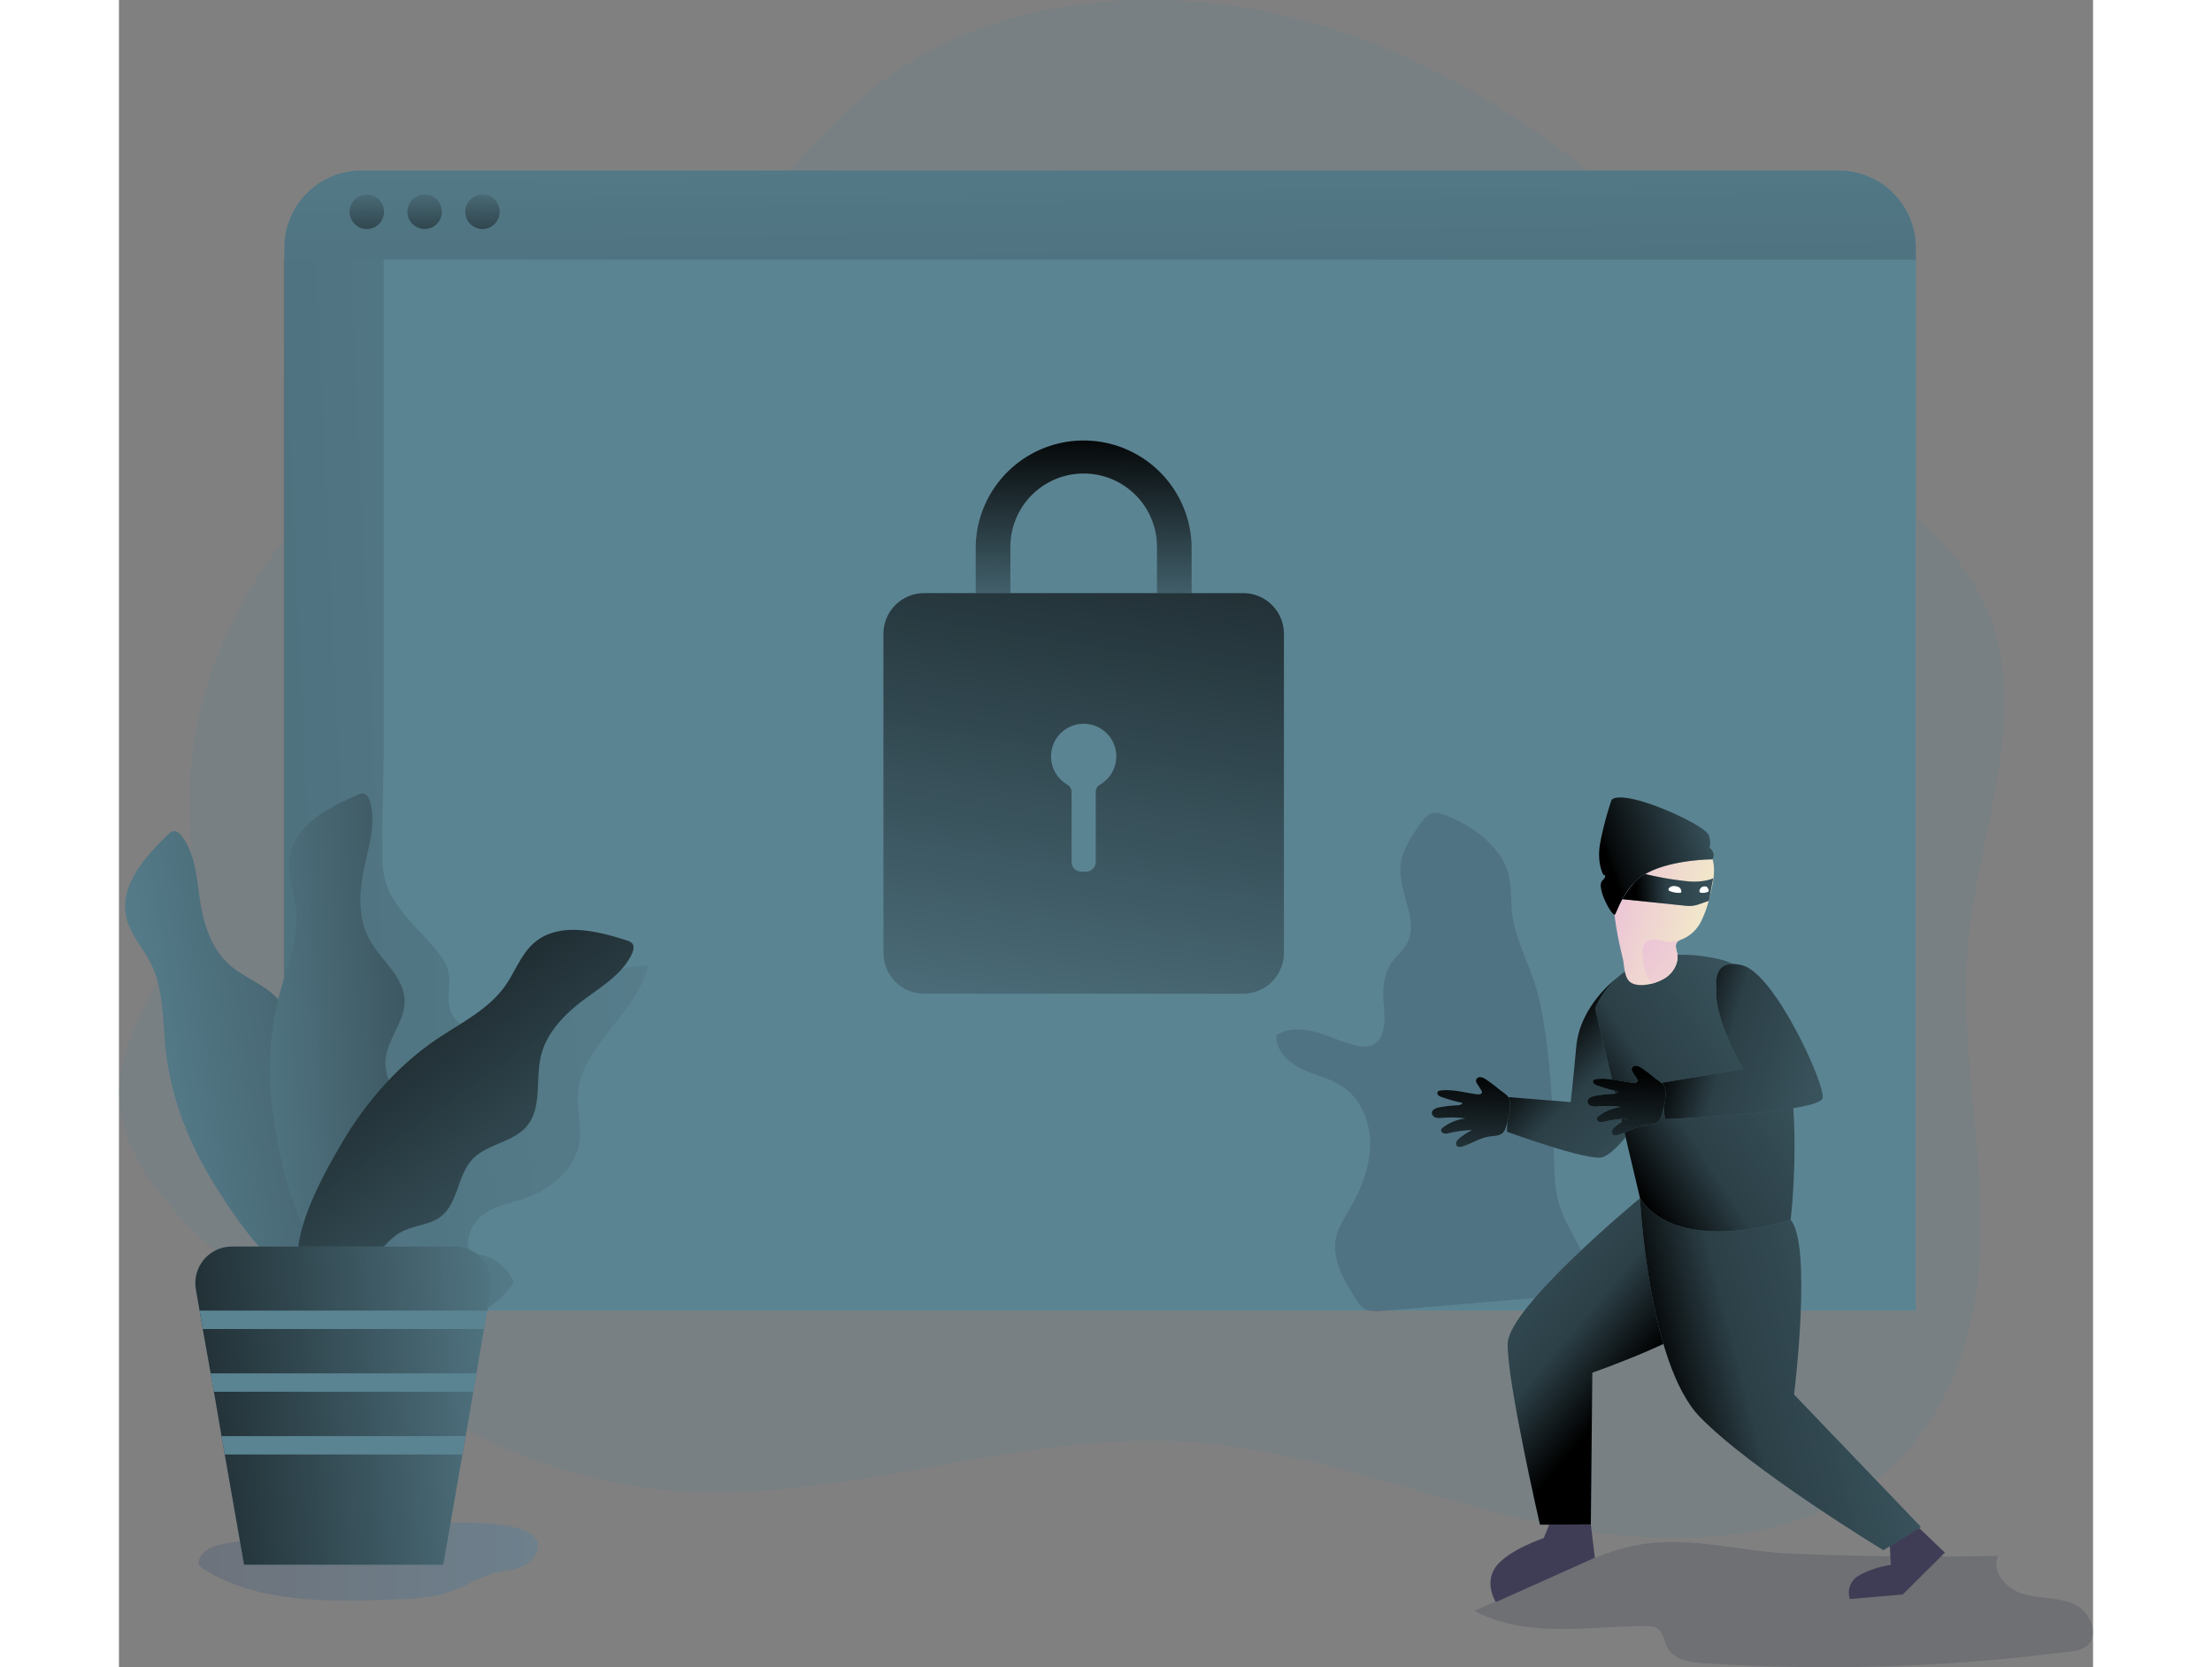 <svg id="Layer_1" data-name="Layer 1" xmlns="http://www.w3.org/2000/svg" xmlns:xlink="http://www.w3.org/1999/xlink" viewBox="0 0 706.94 597.04" width="406" height="306" class="illustration styles_illustrationTablet__1DWOa"><rect x="0" y="0" width="706.94" height="597.04" fill="#808080" stroke="none"/><defs><linearGradient id="linear-gradient" x1="94.66" y1="223.23" x2="216.08" y2="223.23" gradientTransform="translate(-66.12 335.98)" gradientUnits="userSpaceOnUse"><stop offset="0" stop-color="#183866"></stop><stop offset="1" stop-color="#1a7fc1"></stop></linearGradient><linearGradient id="linear-gradient-2" x1="338.91" y1="-60.38" x2="-419.55" y2="-25.33" gradientTransform="translate(-66.12 335.98)" gradientUnits="userSpaceOnUse"><stop offset="0" stop-opacity="0"></stop><stop offset="0.97"></stop><stop offset="0.97" stop-color="#0c0c11"></stop><stop offset="0.98" stop-color="#312f43"></stop><stop offset="0.99" stop-color="#3f3d56"></stop></linearGradient><linearGradient id="linear-gradient-3" x1="54.26" y1="50.12" x2="397.83" y2="-3.39" xlink:href="#linear-gradient-2"></linearGradient><linearGradient id="linear-gradient-4" x1="87.57" y1="35.01" x2="330.28" y2="20.4" gradientTransform="translate(-66.12 335.98)" gradientUnits="userSpaceOnUse"><stop offset="0" stop-opacity="0"></stop><stop offset="0.29" stop-opacity="0.29"></stop><stop offset="0.97"></stop><stop offset="0.97" stop-color="#0c0c11"></stop><stop offset="0.98" stop-color="#312f43"></stop><stop offset="0.99" stop-color="#3f3d56"></stop></linearGradient><linearGradient id="linear-gradient-5" x1="278.82" y1="182.52" x2="149.37" y2="3.28" gradientTransform="translate(-66.12 335.98)" gradientUnits="userSpaceOnUse"><stop offset="0" stop-opacity="0"></stop><stop offset="0.84" stop-opacity="0.66"></stop><stop offset="0.97"></stop></linearGradient><linearGradient id="linear-gradient-6" x1="227.29" y1="160.82" x2="70.83" y2="173.18" gradientTransform="translate(-66.12 335.98)" gradientUnits="userSpaceOnUse"><stop offset="0" stop-opacity="0"></stop><stop offset="0.87" stop-opacity="0.66"></stop><stop offset="1"></stop></linearGradient><linearGradient id="linear-gradient-7" x1="416.13" y1="-359.1" x2="424.43" y2="338.3" gradientTransform="translate(-66.12 335.98)" gradientUnits="userSpaceOnUse"><stop offset="0" stop-opacity="0"></stop><stop offset="0.5" stop-opacity="0.38"></stop><stop offset="0.97"></stop><stop offset="0.97" stop-color="#0c0c11"></stop><stop offset="0.98" stop-color="#312f43"></stop><stop offset="0.99" stop-color="#3f3d56"></stop></linearGradient><linearGradient id="linear-gradient-8" x1="88.67" y1="64.96" x2="88.95" y2="97.62" gradientTransform="matrix(1, 0, 0, 1, 0, 0)" xlink:href="#linear-gradient-7"></linearGradient><linearGradient id="linear-gradient-9" x1="109.38" y1="64.78" x2="109.66" y2="97.45" gradientTransform="matrix(1, 0, 0, 1, 0, 0)" xlink:href="#linear-gradient-7"></linearGradient><linearGradient id="linear-gradient-10" x1="130.08" y1="64.61" x2="130.36" y2="97.27" gradientTransform="matrix(1, 0, 0, 1, 0, 0)" xlink:href="#linear-gradient-7"></linearGradient><linearGradient id="linear-gradient-11" x1="445.33" y1="-266.04" x2="388.26" y2="96.31" gradientTransform="translate(-66.12 335.98)" gradientUnits="userSpaceOnUse"><stop offset="0.01"></stop><stop offset="0.99" stop-opacity="0"></stop></linearGradient><linearGradient id="linear-gradient-12" x1="412.42" y1="-184.49" x2="411.09" y2="-99.45" xlink:href="#linear-gradient-11"></linearGradient><linearGradient id="linear-gradient-13" x1="574.14" y1="33.65" x2="695.58" y2="151.44" gradientTransform="translate(-66.12 335.98)" gradientUnits="userSpaceOnUse"><stop offset="0.01"></stop><stop offset="0.15" stop-opacity="0.52"></stop><stop offset="0.99" stop-opacity="0"></stop></linearGradient><linearGradient id="linear-gradient-14" x1="610.2" y1="158.47" x2="469.84" y2="39.46" gradientTransform="translate(-66.12 335.98)" gradientUnits="userSpaceOnUse"><stop offset="0.01"></stop><stop offset="0.16" stop-opacity="0.52"></stop><stop offset="1" stop-opacity="0"></stop></linearGradient><linearGradient id="linear-gradient-15" x1="615.98" y1="165.9" x2="827.13" y2="112.2" xlink:href="#linear-gradient-13"></linearGradient><linearGradient id="linear-gradient-16" x1="599.82" y1="79.25" x2="762.77" y2="-26.33" xlink:href="#linear-gradient-13"></linearGradient><linearGradient id="linear-gradient-17" x1="619.9" y1="33.21" x2="765.75" y2="75.93" xlink:href="#linear-gradient-13"></linearGradient><linearGradient id="linear-gradient-18" x1="-488.91" y1="862.13" x2="-453.9" y2="862.13" gradientTransform="matrix(0.97, 0.25, -0.25, 0.97, 1225.35, -394.02)" gradientUnits="userSpaceOnUse"><stop offset="0" stop-color="#ecc4d7"></stop><stop offset="0.42" stop-color="#efd4d1"></stop><stop offset="1" stop-color="#f2eac9"></stop></linearGradient><linearGradient id="linear-gradient-19" x1="598.25" y1="-27.99" x2="710.18" y2="-69.78" gradientTransform="translate(-66.12 335.98)" gradientUnits="userSpaceOnUse"><stop offset="0.01"></stop><stop offset="0.03" stop-opacity="0.93"></stop><stop offset="0.51" stop-opacity="0.05"></stop><stop offset="0.58" stop-opacity="0.03"></stop><stop offset="0.99" stop-opacity="0"></stop></linearGradient><linearGradient id="linear-gradient-20" x1="608.77" y1="-16.48" x2="685.27" y2="-21.61" xlink:href="#linear-gradient-13"></linearGradient><linearGradient id="linear-gradient-21" x1="-475.44" y1="876.85" x2="-432.92" y2="895.31" xlink:href="#linear-gradient-18"></linearGradient><linearGradient id="linear-gradient-22" x1="550.81" y1="44.43" x2="542.86" y2="295.73" xlink:href="#linear-gradient-13"></linearGradient><linearGradient id="linear-gradient-23" x1="606.39" y1="45.01" x2="598.44" y2="296.31" xlink:href="#linear-gradient-13"></linearGradient></defs><title>24. Security</title><path d="M149.64,552c1.26,3.32-1.34,7-4.52,8.58s-6.86,1.72-10.3,2.61c-5.35,1.38-10.06,4.52-15.24,6.45-7.11,2.65-14.85,2.94-22.44,3.2-22.9.79-47.34,1.18-66.8-10.92a3.72,3.72,0,0,1-1.69-1.68,3,3,0,0,1,.21-2.17c1.61-3.71,6.23-4.84,10.23-5.47,18.84-2.94,38.13-5.6,57.21-6.27C106.22,546,145.88,542,149.64,552Z" transform="translate(0 0)" opacity="0.19" fill="url(#linear-gradient)" style="isolation: isolate;"></path><path d="M542.8,553.48c-8.67,1.76-16.84,5.37-24.93,9l-32.45,14.37c18.1,9.74,40.07,5.72,60.63,5.44,1.8,0,3.74,0,5.17,1.12,2,1.57,2.18,4.54,3.43,6.78,2.35,4.24,8,5.09,12.83,5.41a677.74,677.74,0,0,0,131.12-4.18c2.08-.27,4.26-.59,5.94-1.84,5-3.73,1.48-12.34-4.18-15s-12.31-2-18.32-3.72-11.81-8.08-9-13.69q-37.17.74-74.34-.8C580,555.57,561.47,549.68,542.8,553.48Z" transform="translate(0 0)" fill="#1d2741" opacity="0.18" style="isolation: isolate;"></path><path d="M662.28,337.33c4.06-42.35,24.67-87.15,3.6-125.44-5.53-10-13.46-18.57-22.33-26.54-11.72-10.51-25.07-20-36.74-30.59C586.16,136,574.35,113.57,558.44,93a153.22,153.22,0,0,0-22.37-23.73q-4.94-4.17-10-8.21c-27.66-21.91-58.79-40.72-94.19-51.64C381.68-6,322-3.53,279.61,24.67c-15.26,10.15-27.62,23-39.54,36.4C230.45,71.84,221.16,82.9,210.88,93c-9.19,9.08-19.15,17.4-30.78,24.07-16.56,9.51-35.62,15.1-53.19,23.09a182.8,182.8,0,0,0-32,18.67,179.2,179.2,0,0,0-35.69,34.38C37,221.53,24.43,255.68,25.28,290.06c.13,5.38.57,10.79.74,16.19A78.57,78.57,0,0,1,25,324c-1.86,9.6-6.43,18.62-11.15,27.56C7.42,363.73.69,375.77.05,389c-1.12,22.74,15.72,42.22,34.4,58.87,3.12,2.78,6.3,5.49,9.44,8.12,5,4.2,10.15,8.4,15.34,12.55l1,.8c2.78,2.21,5.57,4.41,8.4,6.59,7.1,5.47,14.37,10.8,21.82,15.88q5,3.39,10,6.59a273.13,273.13,0,0,0,24,13.74c20.31,10.32,42,17.86,65.34,20.86,63.93,8,127.52-20.43,192-16.67,42.31,2.46,81.77,18.6,122.77,28s88.61,10.9,121.67-12.33c30.47-21.37,40.46-58.29,40.54-92.43S659,371.36,662.28,337.33Z" transform="translate(0 0)" fill="#5b8493" opacity="0.18" style="isolation: isolate;"></path><path d="M615.88,61.07h-529A27.61,27.61,0,0,0,59.23,88.64h0V469.33H643.5V88.68a27.61,27.61,0,0,0-27.61-27.61Z" transform="translate(0 0)" fill="#5b8493"></path><path d="M165.1,407.83c-1,10.43-10.36,18.09-20,21.37-5,1.7-10.31,2.65-14.6,5.75s-7.1,9.37-4.4,14a16.35,16.35,0,0,1,15.26,10.29c-6.17,9.39-17.1,14.52-28,16s-22-.26-32.8-2.06c-3.79-.62-7.83-1.38-10.56-4.16s-3.48-6.82-4.16-10.65c-.09-.54-.19-1.08-.29-1.63H59V93H94.8V266c0,14.11-.64,28.34-.42,42.4.22,13.38,9.12,20.16,17.6,29.89,2.61,3,5.32,6.18,6.09,10.13.83,4.19-.67,8.63.44,12.74,1.92,7.14,10.91,9.84,17.81,7.82s12.43-7.22,18.38-11.36a67.18,67.18,0,0,1,34.85-11.89c-4.19,17.77-24.8,29-25.28,47.31C164.12,398,165.58,402.88,165.1,407.83Z" transform="translate(0 0)" opacity="0.47" fill="url(#linear-gradient-2)" style="isolation: isolate;"></path><path d="M33.78,423.51c-9-14.55-15.3-30.9-17.09-47.91-1.1-10.37-.63-21.31-5.31-30.63-2.78-5.54-7.31-10.3-8.71-16.35-2.6-11.3,6.47-21.63,14.8-29.7a3.85,3.85,0,0,1,1.92-1.24c1.3-.24,2.47.84,3.26,1.91,4.77,6.43,5.15,15,6.37,22.87,1.31,8.55,4.11,17.39,10.62,23.1s16.54,8.22,19.75,16.28c2.85,7.18-1.24,15.65,1.33,22.94s11.36,11.66,12.68,19.34c.88,5.1-1.86,10.16-1.78,15.33.06,3.94,1.75,7.65,2.71,11.48,2.06,8.22,0,32.29-12.49,25.25C50.53,449.83,40.42,434.24,33.78,423.51Z" transform="translate(0 0)" fill="#5b8493"></path><path d="M33.78,423.51c-9-14.55-15.3-30.9-17.09-47.91-1.1-10.37-.63-21.31-5.31-30.63-2.78-5.54-7.31-10.3-8.71-16.35-2.6-11.3,6.47-21.63,14.8-29.7a3.85,3.85,0,0,1,1.92-1.24c1.3-.24,2.47.84,3.26,1.91,4.77,6.43,5.15,15,6.37,22.87,1.31,8.55,4.11,17.39,10.62,23.1s16.54,8.22,19.75,16.28c2.85,7.18-1.24,15.65,1.33,22.94s11.36,11.66,12.68,19.34c.88,5.1-1.86,10.16-1.78,15.33.06,3.94,1.75,7.65,2.71,11.48,2.06,8.22,0,32.29-12.49,25.25C50.53,449.83,40.42,434.24,33.78,423.51Z" transform="translate(0 0)" fill="url(#linear-gradient-3)"></path><path d="M56.48,407c-3.27-16.78-3.38-34.32,1-50.86,2.65-10.09,7-20.15,5.87-30.52-.64-6.17-3.2-12.23-2.36-18.37,1.57-11.49,13.7-18,24.34-22.56a4,4,0,0,1,2.24-.48c1.31.24,2,1.66,2.37,2.94,2.19,7.7-.47,15.82-2.13,23.65-1.79,8.46-2.3,17.72,1.76,25.36s12.57,13.54,12.72,22.21c.13,7.73-6.69,14.21-6.86,21.93s6.5,14.92,5,22.58c-1,5.08-5.34,8.84-7.09,13.7-1.34,3.71-1.07,7.78-1.52,11.7-1,8.42-11.38,30.23-20.62,19.2C62.88,437.5,58.88,419.35,56.48,407Z" transform="translate(0 0)" fill="#5b8493"></path><path d="M56.48,407c-3.27-16.78-3.38-34.32,1-50.86,2.65-10.09,7-20.15,5.87-30.52-.64-6.17-3.2-12.23-2.36-18.37,1.57-11.49,13.7-18,24.34-22.56a4,4,0,0,1,2.24-.48c1.31.24,2,1.66,2.37,2.94,2.19,7.7-.47,15.82-2.13,23.65-1.79,8.46-2.3,17.72,1.76,25.36s12.57,13.54,12.72,22.21c.13,7.73-6.69,14.21-6.86,21.93s6.5,14.92,5,22.58c-1,5.08-5.34,8.84-7.09,13.7-1.34,3.71-1.07,7.78-1.52,11.7-1,8.42-11.38,30.23-20.62,19.2C62.88,437.5,58.88,419.35,56.48,407Z" transform="translate(0 0)" fill="url(#linear-gradient-4)"></path><path d="M79.54,409.77c8.6-14.78,20.07-28,34.23-37.62,8.64-5.85,18.51-10.58,24.53-19.1,3.58-5.06,5.66-11.3,10.33-15.37,8.75-7.61,22.14-4.48,33.18-.92a3.91,3.91,0,0,1,2,1.11c.83,1,.42,2.57-.15,3.78-3.42,7.23-10.78,11.58-17.18,16.38-6.93,5.18-13.41,11.81-15.39,20.23s.53,18.47-5.08,25.09c-5,5.9-14.39,6.27-19.61,12s-4.94,15.51-11.1,20.29c-4.09,3.17-9.84,3.14-14.36,5.64-3.45,1.91-5.93,5.14-8.86,7.79-6.28,5.69-28.47,15.24-28.15.86C64.2,437,73.19,420.67,79.54,409.77Z" transform="translate(0 0)" fill="#5b8493"></path><path d="M79.54,409.77c8.6-14.78,20.07-28,34.23-37.62,8.64-5.85,18.51-10.58,24.53-19.1,3.58-5.06,5.66-11.3,10.33-15.37,8.75-7.61,22.14-4.48,33.18-.92a3.91,3.91,0,0,1,2,1.11c.83,1,.42,2.57-.15,3.78-3.42,7.23-10.78,11.58-17.18,16.38-6.93,5.18-13.41,11.81-15.39,20.23s.53,18.47-5.08,25.09c-5,5.9-14.39,6.27-19.61,12s-4.94,15.51-11.1,20.29c-4.09,3.17-9.84,3.14-14.36,5.64-3.45,1.91-5.93,5.14-8.86,7.79-6.28,5.69-28.47,15.24-28.15.86C64.2,437,73.19,420.67,79.54,409.77Z" transform="translate(0 0)" fill="url(#linear-gradient-5)"></path><path d="M133.22,461.76l-1.34,7.57-1.15,6.59L128,491.8l-1.09,6.59-2.76,15.89L123,520.86l-6.86,39.48H44.8l-6.92-39.48-1.15-6.58L34,498.39l-1.16-6.59L30,475.92l-1.13-6.59-1.32-7.56A13.1,13.1,0,0,1,38.18,446.6h0a13.3,13.3,0,0,1,2.27-.2H120.3a13.08,13.08,0,0,1,13.1,13.06,13.65,13.65,0,0,1-.2,2.3Z" transform="translate(0 0)" fill="#5b8493"></path><path d="M133.22,461.76l-1.34,7.57-1.15,6.59L128,491.8l-1.09,6.59-2.76,15.89L123,520.86l-6.86,39.48H44.8l-6.92-39.48-1.15-6.58L34,498.39l-1.16-6.59L30,475.92l-1.13-6.59-1.32-7.56A13.1,13.1,0,0,1,38.18,446.6h0a13.3,13.3,0,0,1,2.27-.2H120.3a13.08,13.08,0,0,1,13.1,13.06,13.65,13.65,0,0,1-.2,2.3Z" transform="translate(0 0)" fill="url(#linear-gradient-6)"></path><path d="M643.5,88.68V93H59.23v-4.3A27.61,27.61,0,0,1,86.84,61.07h529a27.61,27.61,0,0,1,27.62,27.6Z" transform="translate(0 0)" fill="url(#linear-gradient-7)"></path><circle cx="88.76" cy="75.84" r="6.17" fill="url(#linear-gradient-8)"></circle><circle cx="109.47" cy="75.84" r="6.17" fill="url(#linear-gradient-9)"></circle><circle cx="130.17" cy="75.84" r="6.17" fill="url(#linear-gradient-10)"></circle><path d="M417.19,227V341.25a14.63,14.63,0,0,1-14.61,14.6H288.37a14.63,14.63,0,0,1-14.61-14.6V227a14.6,14.6,0,0,1,14.6-14.6H402.58A14.6,14.6,0,0,1,417.19,227Z" transform="translate(0 0)" fill="url(#linear-gradient-11)"></path><path d="M357.15,270.52A11.7,11.7,0,0,1,351.3,281a3,3,0,0,0-1.5,2.65v25a3.48,3.48,0,0,1-3.48,3.48h-1.7a3.48,3.48,0,0,1-3.48-3.48h0v-25a3.06,3.06,0,0,0-1.5-2.66,11.68,11.68,0,1,1,17.51-10.45Z" transform="translate(0 0)" fill="#5b8493"></path><polygon points="131.91 469.33 130.76 475.92 30.02 475.92 28.87 469.33 131.91 469.33" fill="#5b8493"></polygon><polygon points="127.99 491.8 126.85 498.39 33.96 498.39 32.8 491.8 127.99 491.8" fill="#5b8493"></polygon><polygon points="124.09 514.28 122.94 520.86 37.88 520.86 36.73 514.28 124.09 514.28" fill="#5b8493"></polygon><path d="M494.21,305.89c-4.69-6.57-11.78-11.14-19.33-14-1.72-.65-3.66-1.21-5.34-.48a7.73,7.73,0,0,0-2.87,2.75c-3.64,5-7.43,10.4-7.78,16.58-.52,9.4,6.93,19.41,2.15,27.52-1.33,2.26-3.45,3.94-5,6.06-2.92,4-3.59,9.24-3.2,14.18.47,5.93,1.23,13.86-4.37,15.88a9.62,9.62,0,0,1-5.16.07c-4.91-1-9.45-3.35-14.26-4.75s-10.36-1.73-14.54,1c-.37,5.34,4.22,9.79,9.05,12.1s10.27,3.36,14.7,6.37c6.7,4.54,10,13,9.79,21.13s-3.39,15.83-7.45,22.84c-1.89,3.26-4,6.51-4.78,10.2-1.53,7.36,2.59,14.59,6.54,21,1.16,1.87,2.43,3.85,4.45,4.73a10.92,10.92,0,0,0,5.32.43l70.14-6c2-.17,4.33-.57,5.19-2.38a5.3,5.3,0,0,0,0-3.43c-2.29-9.82-9.5-17.9-12.06-27.66-1.18-4.55-1.31-9.3-1.44-14-.52-19.38-1.17-38.95-5.3-58-2.07-9.49-7.17-18.36-9.19-27.61C497.59,321.79,500.17,314.23,494.21,305.89Z" transform="translate(0 0)" fill="#1d2741" opacity="0.18" style="isolation: isolate;"></path><path d="M384.14,212.43H371.73V195.76a26.25,26.25,0,0,0-52.5.13v16.54H306.81v-17a38.67,38.67,0,0,1,77.32.23Z" transform="translate(0 0)" fill="url(#linear-gradient-12)"></path><path d="M643.41,546l10.47,10L638.81,571l-18.93,1.63a7,7,0,0,1,3.46-8.55,33,33,0,0,1,11.19-3.66l-.41-7.74Z" transform="translate(0 0)" fill="#3f3d56"></path><path d="M527,545.21l1.54,12.62-35.46,15.88s-4.43-6.85.11-12.8,17.06-10.13,17.06-10.13l2.21-5.49Z" transform="translate(0 0)" fill="#3f3d56"></path><path d="M536.07,350.56s-12.84,9.49-14.19,24.22-2,19.9-2,19.9l-22.5-1.82-.3,12.44s29.85,10.91,34.43,9.05,10.31-10.07,10.31-10.07Z" transform="translate(0 0)" fill="#5b8493"></path><path d="M536.07,350.56s-12.84,9.49-14.19,24.22-2,19.9-2,19.9l-22.5-1.82-.3,12.44s29.85,10.91,34.43,9.05,10.31-10.07,10.31-10.07Z" transform="translate(0 0)" fill="url(#linear-gradient-13)"></path><path d="M544.71,429.07s-47,38.78-47.38,52S508.88,546,508.88,546l18.22-.1.53-54.34s38.44-13.42,42.62-21.53S583.29,422.34,544.71,429.07Z" transform="translate(0 0)" fill="#5b8493"></path><path d="M544.71,429.07s-47,38.78-47.38,52S508.88,546,508.88,546l18.22-.1.53-54.34s38.44-13.42,42.62-21.53S583.29,422.34,544.71,429.07Z" transform="translate(0 0)" fill="url(#linear-gradient-14)"></path><path d="M544.71,429.07s2.87,59.14,21.36,78.26,65.81,47.81,65.81,47.81l13.43-8.33-45.43-47.42s6.57-53.23-1.2-62.56S544.71,429.07,544.71,429.07Z" transform="translate(0 0)" fill="#5b8493"></path><path d="M544.71,429.07s2.87,59.14,21.36,78.26,65.81,47.81,65.81,47.81l13.43-8.33-45.43-47.42s6.57-53.23-1.2-62.56S544.71,429.07,544.71,429.07Z" transform="translate(0 0)" fill="url(#linear-gradient-15)"></path><path d="M544.71,429.07l-16.06-67.95s9-25.91,44.67-17.57,25.33,93.28,25.33,93.28S558.61,450.11,544.71,429.07Z" transform="translate(0 0)" fill="#5b8493"></path><path d="M544.71,429.07l-16.06-67.95s9-25.91,44.67-17.57,25.33,93.28,25.33,93.28S558.61,450.11,544.71,429.07Z" transform="translate(0 0)" fill="url(#linear-gradient-16)"></path><path d="M572.11,354s-2.14-11.31,9.34-8.29,29.35,42,28.69,47.42-56.51,7.65-56.51,7.65l-1.33-13,29.36-4.91S570.88,364.39,572.11,354Z" transform="translate(0 0)" fill="#5b8493"></path><path d="M572.11,354s-2.14-11.31,9.34-8.29,29.35,42,28.69,47.42-56.51,7.65-56.51,7.65l-1.33-13,29.36-4.91S570.88,364.39,572.11,354Z" transform="translate(0 0)" fill="url(#linear-gradient-17)"></path><path d="M566.63,329.86a13.34,13.34,0,0,1-6.61,6.39,9.83,9.83,0,0,0-1.41.61,2.69,2.69,0,0,0-.55.46c-1,1.12-.3,2.78,0,4.22.56,3.28-1.34,6.64-4.08,8.52a17,17,0,0,1-5,2.17c-2.49.65-5.17.8-7.06-.09-3-1.41-2.7-6-3.36-8.81-2.18-9.12-4.09-18.47-3.1-27.9.53-5,1.93-10.1,4.94-14.16s7.8-7,12.86-6.91,9.86,3.28,13.47,7a17.44,17.44,0,0,1,3.16,4.23c2.34,4.69,1.1,10.3-.2,15.38A39.46,39.46,0,0,1,566.63,329.86Z" transform="translate(0 0)" fill="url(#linear-gradient-18)"></path><path d="M570.65,307.74s-15,0-24.07,5.28c-8.09,4.69-10.32,14.71-11,14.54-1.53-.35-6.52-10-4.42-12.13s.44-2.14.44-2.14-2.41-4-1.2-11.18a115,115,0,0,1,4.06-15.47s.63-2.38,9.71,0,24.39,9.65,25.24,12.6.15,4.3.15,4.3S572.05,305.37,570.65,307.74Z" transform="translate(0 0)" fill="#5b8493"></path><path d="M570.65,307.74s-15,0-24.07,5.28c-8.09,4.69-10.32,14.71-11,14.54-1.53-.35-6.52-10-4.42-12.13s.44-2.14.44-2.14-2.41-4-1.2-11.18a115,115,0,0,1,4.06-15.47s.63-2.38,9.71,0,24.39,9.65,25.24,12.6.15,4.3.15,4.3S572.05,305.37,570.65,307.74Z" transform="translate(0 0)" fill="url(#linear-gradient-19)"></path><path d="M546.58,313a113.92,113.92,0,0,0,16,2.68c4.84.31,8.33-1,8.36-1.23.06-.51-1.57,8.12-1.57,8.12l-3.67,1.29a10.07,10.07,0,0,1-4.42.52L538.39,322S542.29,315,546.58,313Z" transform="translate(0 0)" fill="#5b8493"></path><path d="M546.58,313a113.92,113.92,0,0,0,16,2.68c4.84.31,8.33-1,8.36-1.23.06-.51-1.57,8.12-1.57,8.12l-3.67,1.29a10.07,10.07,0,0,1-4.42.52L538.39,322S542.29,315,546.58,313Z" transform="translate(0 0)" fill="url(#linear-gradient-20)"></path><path d="M556,317.42a3.41,3.41,0,0,1,2,.06,1.94,1.94,0,0,1,1.13.65,2.41,2.41,0,0,1,.34.85.8.8,0,0,1,0,.53.71.71,0,0,1-.7.23,9,9,0,0,1-3.48-.67C554.38,318.6,555.23,317.69,556,317.42Z" transform="translate(0 0)" fill="#fff"></path><path d="M566.55,317.91a1.86,1.86,0,0,1,1.39-.47,1.18,1.18,0,0,1,.89.33,2.57,2.57,0,0,1,.39.73,1,1,0,0,1,.1.52.52.52,0,0,1-.43.4,4.59,4.59,0,0,1-2.51.25C565.66,319.46,566.07,318.36,566.55,317.91Z" transform="translate(0 0)" fill="#fff"></path><path d="M553.93,350.06a17,17,0,0,1-5,2.17,11.31,11.31,0,0,1-2.74-6,31.93,31.93,0,0,1-.53-4.68,5.5,5.5,0,0,1,.94-3.88,4.61,4.61,0,0,1,3.93-1.16c1.41.16,2.77.65,4.18.8,1.2.13,2.64-.42,3.9-.49a2.69,2.69,0,0,0-.55.46c-1,1.12-.3,2.78,0,4.22C558.57,344.82,556.67,348.18,553.93,350.06Z" transform="translate(0 0)" fill="url(#linear-gradient-21)"></path><path d="M489.61,386.6a4.24,4.24,0,0,0-2-.87,1.5,1.5,0,0,0-1.64,1.13,2.23,2.23,0,0,0,.49,1.4l1.35,2.11a1.4,1.4,0,0,1,.29.76c0,.7-1,.84-1.71.75-4.4-.56-8.79-1.92-13.18-1.34a1.4,1.4,0,0,0-.91.37,1,1,0,0,0,.11,1.25,2.73,2.73,0,0,0,1.18.67,50.66,50.66,0,0,0,7.55,2.12c-.29.72-1.24.85-2,.88a42,42,0,0,0-6.33.72c-1.19.22-2.65.82-2.66,2a1.9,1.9,0,0,0,1.43,1.68,6.05,6.05,0,0,0,2.36.08,38,38,0,0,1,8.26.21,16.37,16.37,0,0,0-8.13,3.3,1.7,1.7,0,0,0-.52.58c-.27.58.24,1.28.85,1.48a3.71,3.71,0,0,0,1.9-.11,42.42,42.42,0,0,1,8.33-1.08,20.17,20.17,0,0,0-4.68,3,3.38,3.38,0,0,0-1,1.25,1.34,1.34,0,0,0,.26,1.51,1.9,1.9,0,0,0,1.72.14c3.33-.9,6.27-3.06,9.68-3.56,1.78-.27,3.84-.16,5.08-1.47a5.33,5.33,0,0,0,1.08-2.23c.74-2.57,2.27-8,.72-10.5-.61-1-2.09-1.82-3-2.56A58.11,58.11,0,0,0,489.61,386.6Z" transform="translate(0 0)" fill="#5b8493"></path><path d="M545.34,382.5a4.24,4.24,0,0,0-2-.87,1.5,1.5,0,0,0-1.64,1.13,2.23,2.23,0,0,0,.49,1.4l1.35,2.11a1.4,1.4,0,0,1,.29.76c-.05.7-1,.84-1.71.75-4.4-.56-8.79-1.93-13.18-1.34a1.39,1.39,0,0,0-.91.36,1,1,0,0,0,.11,1.26,2.73,2.73,0,0,0,1.18.67,50.66,50.66,0,0,0,7.55,2.12c-.29.72-1.24.84-2,.87a43.36,43.36,0,0,0-6.33.73c-1.19.22-2.65.81-2.66,2a1.9,1.9,0,0,0,1.43,1.68,6.05,6.05,0,0,0,2.36.08,38,38,0,0,1,8.26.21,16.33,16.33,0,0,0-8.12,3.3,1.7,1.7,0,0,0-.53.57,1.21,1.21,0,0,0,.83,1.48h0a3.61,3.61,0,0,0,1.9-.1,41.68,41.68,0,0,1,8.33-1.08,20.17,20.17,0,0,0-4.68,3,3.38,3.38,0,0,0-1,1.25,1.36,1.36,0,0,0,.26,1.51,1.92,1.92,0,0,0,1.73.14c3.32-.9,6.26-3.06,9.67-3.56,1.78-.27,3.84-.16,5.08-1.47a5.33,5.33,0,0,0,1.08-2.23c.75-2.57,2.27-8,.72-10.51-.61-1-2.09-1.81-3-2.55A58,58,0,0,0,545.34,382.5Z" transform="translate(0 0)" fill="#5b8493"></path><path d="M489.61,386.6a4.24,4.24,0,0,0-2-.87,1.5,1.5,0,0,0-1.64,1.13,2.23,2.23,0,0,0,.49,1.4l1.35,2.11a1.4,1.4,0,0,1,.29.76c0,.7-1,.84-1.71.75-4.4-.56-8.79-1.92-13.18-1.34a1.4,1.4,0,0,0-.91.37,1,1,0,0,0,.11,1.25,2.73,2.73,0,0,0,1.18.67,50.66,50.66,0,0,0,7.55,2.12c-.29.72-1.24.85-2,.88a42,42,0,0,0-6.33.72c-1.19.22-2.65.82-2.66,2a1.9,1.9,0,0,0,1.43,1.68,6.05,6.05,0,0,0,2.36.08,38,38,0,0,1,8.26.21,16.37,16.37,0,0,0-8.13,3.3,1.7,1.7,0,0,0-.52.58c-.27.58.24,1.28.85,1.48a3.71,3.71,0,0,0,1.9-.11,42.42,42.42,0,0,1,8.33-1.08,20.17,20.17,0,0,0-4.68,3,3.38,3.38,0,0,0-1,1.25,1.34,1.34,0,0,0,.26,1.51,1.9,1.9,0,0,0,1.72.14c3.33-.9,6.27-3.06,9.68-3.56,1.78-.27,3.84-.16,5.08-1.47a5.33,5.33,0,0,0,1.08-2.23c.74-2.57,2.27-8,.72-10.5-.61-1-2.09-1.82-3-2.56A58.11,58.11,0,0,0,489.61,386.6Z" transform="translate(0 0)" fill="url(#linear-gradient-22)"></path><path d="M545.34,382.5a4.24,4.24,0,0,0-2-.87,1.5,1.5,0,0,0-1.64,1.13,2.23,2.23,0,0,0,.49,1.4l1.35,2.11a1.4,1.4,0,0,1,.29.76c-.05.7-1,.84-1.71.75-4.4-.56-8.79-1.93-13.18-1.34a1.39,1.39,0,0,0-.91.36,1,1,0,0,0,.11,1.26,2.73,2.73,0,0,0,1.18.67,50.66,50.66,0,0,0,7.55,2.12c-.29.72-1.24.84-2,.87a43.36,43.36,0,0,0-6.33.73c-1.19.22-2.65.81-2.66,2a1.9,1.9,0,0,0,1.43,1.68,6.05,6.05,0,0,0,2.36.08,38,38,0,0,1,8.26.21,16.33,16.33,0,0,0-8.12,3.3,1.7,1.7,0,0,0-.53.57,1.21,1.21,0,0,0,.83,1.48h0a3.61,3.61,0,0,0,1.9-.1,41.68,41.68,0,0,1,8.33-1.08,20.17,20.17,0,0,0-4.68,3,3.38,3.38,0,0,0-1,1.25,1.36,1.36,0,0,0,.26,1.51,1.92,1.92,0,0,0,1.73.14c3.32-.9,6.26-3.06,9.67-3.56,1.78-.27,3.84-.16,5.08-1.47a5.33,5.33,0,0,0,1.08-2.23c.75-2.57,2.27-8,.72-10.51-.61-1-2.09-1.81-3-2.55A58,58,0,0,0,545.34,382.5Z" transform="translate(0 0)" fill="url(#linear-gradient-23)"></path></svg>